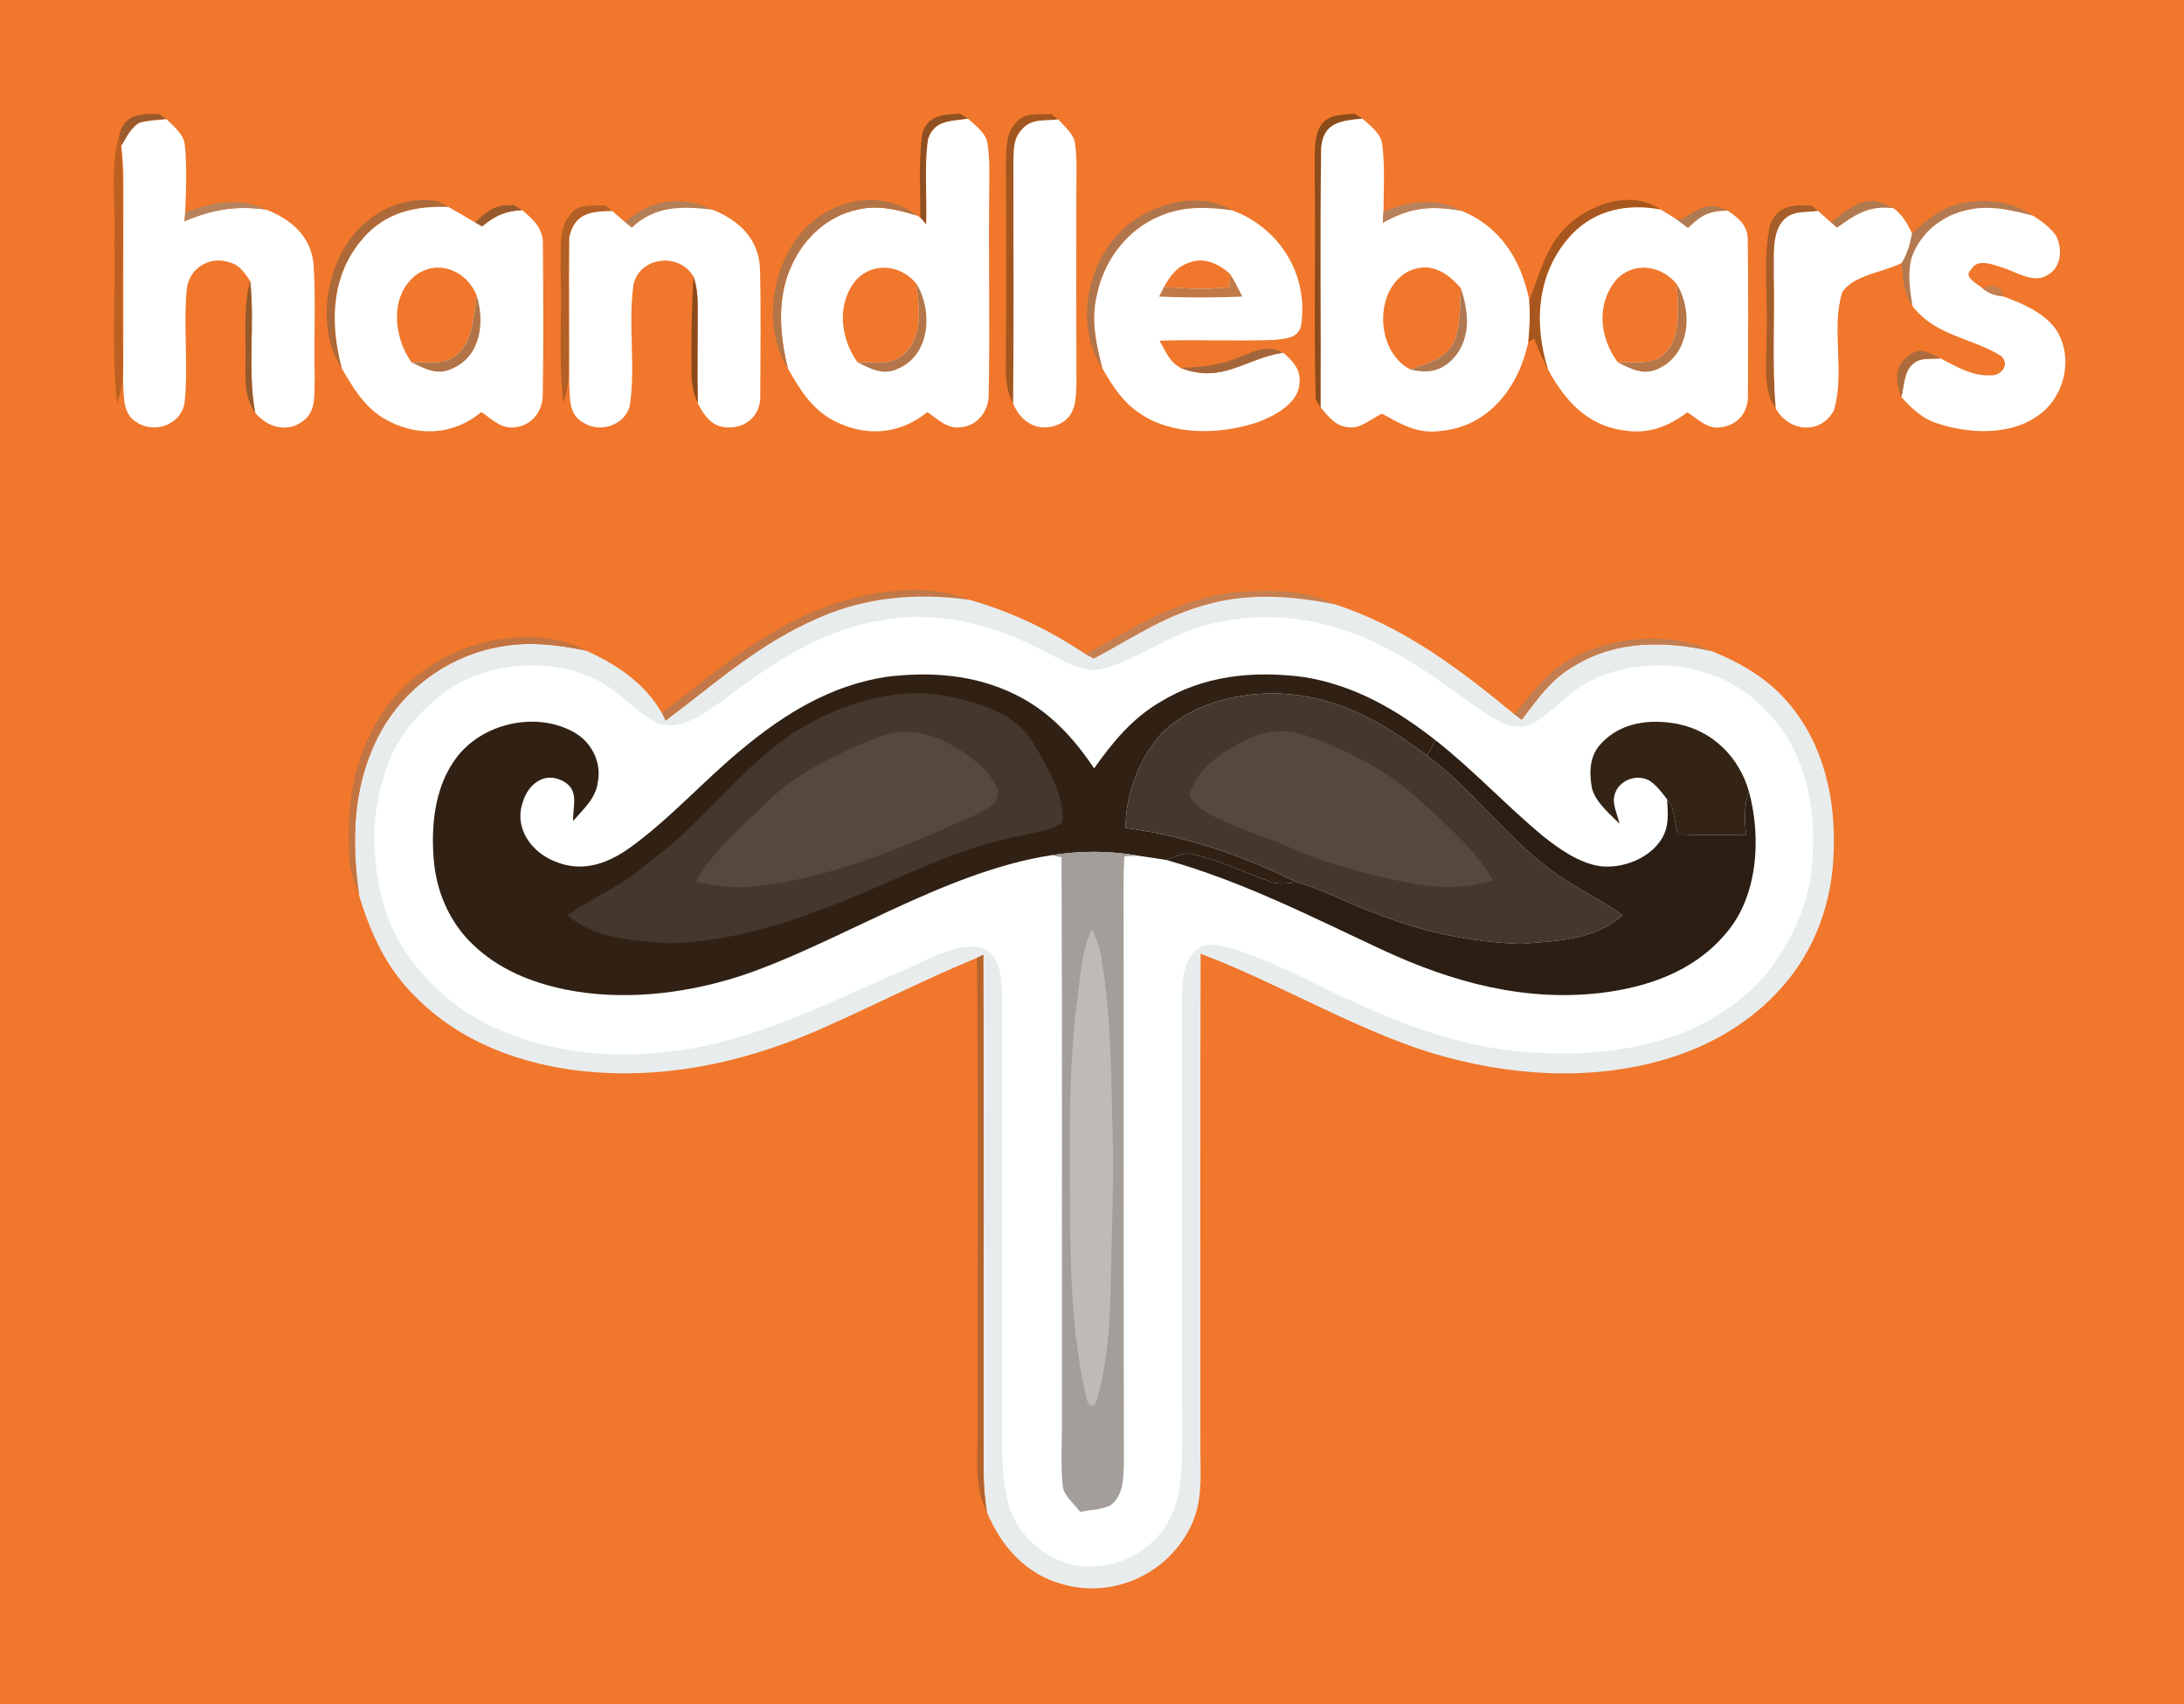 <?xml version="1.0" encoding="UTF-8" standalone="no"?>
<!DOCTYPE svg PUBLIC "-//W3C//DTD SVG 1.1//EN" "http://www.w3.org/Graphics/SVG/1.1/DTD/svg11.dtd">
<svg xmlns="http://www.w3.org/2000/svg" version="1.1" viewBox="0 0 382 298" width="382.0pt" height="298.0pt">
<path d="M 0.00 0.00 L 382.00 0.00 L 382.00 298.00 L 0.00 298.00 L 0.00 0.00 Z" fill="#f0772b" />
<path d="M 27.82 19.94 L 29.10 20.83 C 27.57 21.00 25.97 21.05 24.47 21.45 C 22.95 22.19 22.08 24.13 21.22 25.50 L 21.10 24.70 L 20.92 23.36 C 21.97 19.84 24.69 19.90 27.82 19.94 Z" fill="#9b5a2b" />
<path d="M 167.87 19.87 L 169.31 20.74 C 166.37 21.25 163.49 20.91 162.34 24.29 C 161.60 29.16 162.18 34.31 162.00 39.24 L 160.97 38.05 C 161.00 33.16 160.62 28.09 161.33 23.24 C 162.37 20.08 165.02 20.06 167.87 19.87 Z" fill="#915021" />
<path d="M 183.84 19.94 L 185.09 20.88 C 182.70 21.19 180.39 20.63 178.70 22.69 C 177.25 24.21 177.35 26.02 177.25 27.98 C 177.25 42.18 177.34 56.38 177.21 70.59 C 175.55 67.45 175.98 64.41 175.95 61.00 C 176.06 50.00 175.98 39.00 175.96 28.00 C 176.09 25.68 175.90 23.41 177.59 21.59 C 179.23 19.50 181.48 20.08 183.84 19.94 Z" fill="#a25620" />
<path d="M 236.86 19.87 L 238.30 20.74 C 234.49 21.12 231.41 21.39 231.08 25.97 C 230.88 41.03 231.06 56.16 231.00 71.24 L 230.14 69.83 C 229.75 56.57 230.18 43.27 229.94 30.00 C 230.04 27.51 229.64 24.20 230.98 22.00 C 232.40 19.90 234.61 20.14 236.86 19.87 Z" fill="#8c4b1b" />
<path d="M 29.10 20.83 C 30.42 22.16 32.17 23.45 32.34 25.46 C 32.73 29.33 32.54 33.28 32.40 37.16 L 32.27 38.69 C 37.15 36.63 41.28 35.90 46.59 36.66 C 50.86 38.34 54.27 41.20 54.83 46.00 C 55.29 52.63 54.84 59.34 55.05 66.00 C 54.90 68.46 55.44 71.57 53.33 73.34 C 50.58 75.81 46.83 74.86 44.63 72.16 C 43.24 64.67 44.61 56.70 43.75 49.12 C 42.73 47.66 41.89 46.31 40.05 45.84 C 36.65 44.72 33.12 46.91 32.68 50.46 C 32.05 56.94 32.94 63.56 32.33 70.04 C 32.01 74.02 27.34 75.95 24.07 73.94 C 21.48 72.57 21.68 69.52 21.55 67.00 C 21.60 55.33 21.54 43.67 21.59 32.00 C 21.60 29.82 21.48 27.67 21.22 25.50 C 22.08 24.13 22.95 22.19 24.47 21.45 C 25.97 21.05 27.57 21.00 29.10 20.83 Z" fill="#ffffff" />
<path d="M 169.31 20.74 C 170.58 21.89 172.49 23.31 172.73 25.11 C 173.22 28.34 172.99 31.73 173.01 35.00 C 172.91 46.34 173.15 57.71 172.93 69.04 C 172.94 71.93 170.92 74.48 167.98 74.73 C 165.62 75.01 164.01 73.26 162.20 72.06 C 157.22 76.09 151.18 76.44 145.58 73.43 C 141.86 71.37 139.86 68.03 137.82 64.45 C 136.35 58.61 135.84 52.02 138.46 46.42 C 140.64 41.60 144.71 37.78 149.96 36.66 C 153.61 35.79 156.92 36.65 160.40 37.69 L 160.97 38.05 L 162.00 39.24 C 162.18 34.31 161.60 29.16 162.34 24.29 C 163.49 20.91 166.37 21.25 169.31 20.74 Z" fill="#ffffff" />
<path d="M 185.09 20.88 C 186.12 22.04 187.76 23.39 188.02 24.98 C 188.44 27.94 188.25 31.02 188.26 34.00 C 188.22 45.00 188.25 56.00 188.28 67.00 C 188.18 69.91 188.22 72.82 185.17 74.20 C 181.67 75.71 178.61 73.93 177.21 70.59 C 177.34 56.38 177.25 42.18 177.25 27.98 C 177.35 26.02 177.25 24.21 178.70 22.69 C 180.39 20.63 182.70 21.19 185.09 20.88 Z" fill="#ffffff" />
<path d="M 238.30 20.74 C 239.56 21.88 241.50 23.32 241.75 25.10 C 242.26 29.02 242.01 33.06 241.98 37.00 L 241.87 38.96 C 246.66 36.27 250.13 35.90 255.56 36.84 C 262.43 39.60 266.08 45.46 267.49 52.52 C 267.64 54.94 267.58 57.37 267.32 59.78 C 265.66 67.60 260.47 74.60 252.01 75.35 C 247.91 75.94 245.13 74.19 241.73 72.34 C 239.99 73.10 237.99 74.99 236.02 74.72 C 233.60 74.59 232.44 72.93 231.00 71.24 C 231.06 56.16 230.88 41.03 231.08 25.97 C 231.41 21.39 234.49 21.12 238.30 20.74 Z" fill="#ffffff" />
<path d="M 20.92 23.36 L 21.10 24.70 C 21.91 35.74 21.26 46.92 21.45 58.00 C 21.36 62.15 22.03 66.66 20.48 70.51 C 19.45 61.09 20.24 51.47 20.00 42.00 C 20.27 35.94 19.17 29.19 20.92 23.36 Z" fill="#bd6022" />
<path d="M 46.59 36.66 C 41.28 35.90 37.15 36.63 32.27 38.69 L 32.40 37.16 C 37.11 35.40 41.83 34.33 46.59 36.66 Z" fill="#b8835c" />
<path d="M 76.59 35.18 L 78.44 36.20 C 72.75 35.96 67.49 37.12 63.61 41.56 C 57.86 48.03 57.67 56.45 59.81 64.46 C 55.89 58.54 56.58 49.98 59.89 43.95 C 63.13 37.94 69.68 34.01 76.59 35.18 Z" fill="#ad6939" />
<path d="M 124.59 36.66 C 119.28 36.05 114.63 35.93 110.50 39.81 L 109.32 38.83 C 113.74 34.87 119.23 34.07 124.59 36.66 Z" fill="#b47e56" />
<path d="M 160.40 37.69 C 156.92 36.65 153.61 35.79 149.96 36.66 C 144.71 37.78 140.64 41.60 138.46 46.42 C 135.84 52.02 136.35 58.61 137.82 64.45 C 133.40 57.51 134.83 47.19 139.94 40.95 C 144.84 34.95 153.95 32.78 160.40 37.69 Z" fill="#b37447" />
<path d="M 215.58 36.80 C 211.21 36.16 206.96 36.01 202.82 37.81 C 196.95 40.27 192.95 45.77 191.78 51.96 C 190.84 56.26 191.77 60.28 192.84 64.45 C 187.44 56.20 190.49 43.94 198.44 38.44 C 203.47 35.12 210.10 33.64 215.58 36.80 Z" fill="#b1754b" />
<path d="M 255.56 36.84 C 250.13 35.90 246.66 36.27 241.87 38.96 L 241.98 37.00 C 246.49 35.25 251.09 34.41 255.56 36.84 Z" fill="#b7825c" />
<path d="M 290.45 36.64 C 284.73 35.57 279.07 36.66 274.96 40.95 C 268.83 47.47 268.17 56.41 270.80 64.67 C 269.83 62.93 269.09 61.09 268.34 59.24 C 268.00 59.42 267.66 59.60 267.32 59.78 C 267.58 57.37 267.64 54.94 267.49 52.52 C 269.47 47.49 270.52 42.45 274.88 38.83 C 278.98 35.39 285.68 33.29 290.45 36.64 Z" fill="#a7571e" />
<path d="M 327.01 35.16 C 328.44 35.01 329.95 35.83 331.22 36.42 C 327.03 35.86 324.50 37.49 321.32 39.81 L 320.25 38.89 C 322.22 37.44 324.46 35.29 327.01 35.16 Z" fill="#b17950" />
<path d="M 355.60 37.72 C 351.78 36.73 347.88 35.77 343.96 36.76 C 339.53 37.73 335.69 40.91 334.30 45.27 C 333.65 47.90 334.07 50.90 334.52 53.54 C 332.94 51.22 332.85 48.69 332.60 45.99 C 333.61 44.38 334.07 42.65 334.43 40.80 C 336.78 38.75 338.88 36.78 341.95 35.84 C 346.55 34.55 351.59 34.97 355.60 37.72 Z" fill="#b37a52" />
<path d="M 78.44 36.20 C 80.02 37.06 81.56 37.99 83.11 38.90 L 84.32 39.58 C 86.75 37.65 88.12 36.98 91.32 36.73 C 93.39 38.49 95.09 40.00 94.96 42.96 C 95.02 51.65 95.09 60.36 94.93 69.04 C 94.92 71.96 92.97 74.48 89.98 74.72 C 87.62 75.02 86.01 73.26 84.19 72.05 C 79.16 76.28 72.48 76.43 66.96 73.06 C 63.63 70.98 61.72 67.77 59.81 64.46 C 57.67 56.45 57.86 48.03 63.61 41.56 C 67.49 37.12 72.75 35.96 78.44 36.20 Z" fill="#ffffff" />
<path d="M 89.87 35.86 L 91.32 36.73 C 88.12 36.98 86.75 37.65 84.32 39.58 L 83.11 38.90 C 85.39 36.71 86.55 35.79 89.87 35.86 Z" fill="#975a2d" />
<path d="M 105.86 35.90 L 107.09 36.90 C 103.37 36.97 100.53 37.23 99.58 41.46 C 99.35 49.63 99.75 57.83 99.43 66.01 C 99.35 67.53 98.98 68.98 98.56 70.44 C 97.61 62.71 98.35 54.79 98.05 47.00 C 98.17 43.88 97.56 39.43 100.10 37.11 C 101.39 35.60 104.05 36.03 105.86 35.90 Z" fill="#b35f25" />
<path d="M 302.18 36.83 C 298.82 36.91 297.58 37.61 295.24 39.88 C 294.51 39.32 293.79 38.76 293.05 38.22 L 294.00 38.46 C 297.00 36.66 298.54 35.05 302.18 36.83 Z" fill="#af7952" />
<path d="M 316.82 35.93 L 318.00 36.89 C 315.70 37.20 313.34 36.75 311.75 38.74 C 309.84 41.06 310.35 45.19 310.25 48.00 C 310.47 55.80 309.92 63.68 310.60 71.45 C 308.17 68.02 309.10 63.04 308.97 59.00 C 309.30 52.61 308.28 45.80 309.54 39.54 C 310.83 35.91 313.42 35.84 316.82 35.93 Z" fill="#a55d2a" />
<path d="M 107.09 36.90 C 107.84 37.54 108.58 38.19 109.32 38.83 L 110.50 39.81 C 114.63 35.93 119.28 36.05 124.59 36.66 C 129.21 38.47 132.71 41.74 132.93 46.96 C 133.11 54.30 133.01 61.69 132.98 69.03 C 133.15 72.57 130.49 74.99 127.02 74.73 C 124.47 74.58 123.08 72.57 122.04 70.48 C 121.94 64.99 122.04 59.49 122.04 54.00 C 122.05 52.09 121.93 50.22 121.31 48.40 C 118.92 44.10 111.83 44.82 110.80 49.81 C 109.82 56.77 111.21 64.07 110.15 71.02 C 109.20 74.40 104.98 75.75 102.08 73.93 C 99.40 72.49 99.71 69.62 99.56 67.00 C 99.58 58.49 99.49 49.97 99.58 41.46 C 100.53 37.23 103.37 36.97 107.09 36.90 Z" fill="#ffffff" />
<path d="M 215.58 36.80 C 223.86 39.89 228.91 48.08 227.58 56.87 C 227.10 59.17 224.95 59.18 223.03 59.43 C 216.30 59.70 209.55 59.34 202.81 59.57 C 203.88 61.41 204.54 63.33 206.55 64.35 C 213.85 67.16 217.70 62.71 224.42 61.66 C 226.11 63.09 227.57 64.62 227.29 67.03 C 227.09 70.61 222.82 72.78 219.88 73.86 C 213.51 75.96 205.37 76.26 199.58 72.42 C 196.49 70.48 194.61 67.55 192.84 64.45 C 191.77 60.28 190.84 56.26 191.78 51.96 C 192.95 45.77 196.95 40.27 202.82 37.81 C 206.96 36.01 211.21 36.16 215.58 36.80 Z" fill="#ffffff" />
<path d="M 290.45 36.64 C 291.33 37.15 292.20 37.67 293.05 38.22 C 293.79 38.76 294.51 39.32 295.24 39.88 C 297.58 37.61 298.82 36.91 302.18 36.83 C 304.09 38.11 305.74 39.47 305.70 41.97 C 305.82 50.98 305.76 60.02 305.73 69.03 C 305.84 72.10 304.00 74.29 300.98 74.73 C 298.68 75.10 296.92 73.24 295.14 72.09 C 291.71 74.62 288.34 75.97 283.98 75.25 C 277.62 74.42 273.70 70.02 270.80 64.67 C 268.17 56.41 268.83 47.47 274.96 40.95 C 279.07 36.66 284.73 35.57 290.45 36.64 Z" fill="#ffffff" />
<path d="M 318.00 36.89 C 318.76 37.55 319.50 38.22 320.25 38.89 L 321.32 39.81 C 324.50 37.49 327.03 35.86 331.22 36.42 C 332.75 37.55 333.63 39.11 334.43 40.80 C 334.07 42.65 333.61 44.38 332.60 45.99 C 329.53 47.60 324.00 48.09 322.18 51.19 C 320.27 57.64 322.74 65.29 320.75 71.78 C 318.40 76.09 312.91 75.52 310.60 71.45 C 309.92 63.68 310.47 55.80 310.25 48.00 C 310.35 45.19 309.84 41.06 311.75 38.74 C 313.34 36.75 315.70 37.20 318.00 36.89 Z" fill="#ffffff" />
<path d="M 343.96 36.76 C 347.88 35.77 351.78 36.73 355.60 37.72 C 357.10 38.67 358.69 39.82 359.67 41.31 C 360.76 43.59 360.57 46.80 358.09 48.11 C 355.66 49.66 352.62 47.49 350.20 46.78 C 348.63 46.26 345.84 45.15 344.82 47.07 C 343.22 48.39 345.80 49.57 346.69 50.36 C 347.79 51.31 348.94 51.67 350.36 51.83 C 353.78 53.05 357.95 54.85 359.91 58.08 C 362.75 63.08 360.89 69.98 356.01 72.98 C 351.18 76.17 344.25 75.81 338.97 74.07 C 336.28 73.26 334.38 71.45 332.56 69.41 C 333.05 67.56 333.01 64.90 334.61 63.63 C 335.72 62.48 337.94 62.79 339.41 62.67 C 342.18 64.06 344.79 65.75 348.02 65.63 C 350.11 65.81 351.66 63.62 349.94 62.20 C 344.79 59.01 338.61 58.81 334.52 53.54 C 334.07 50.90 333.65 47.90 334.30 45.27 C 335.69 40.91 339.53 37.73 343.96 36.76 Z" fill="#ffffff" />
<path d="M 208.01 45.92 C 210.56 44.88 213.37 46.20 215.22 47.99 L 215.01 50.22 C 211.21 50.67 207.41 50.51 203.61 50.14 C 204.66 48.25 205.86 46.62 208.01 45.92 Z" fill="#f0772b" />
<path d="M 83.38 51.68 C 82.93 54.93 82.66 59.69 80.00 61.99 C 77.98 63.92 74.55 63.26 71.97 63.34 C 68.75 58.88 68.10 51.48 72.96 47.94 C 76.94 45.30 81.71 47.50 83.38 51.68 Z" fill="#f0772b" />
<path d="M 160.30 49.64 C 160.74 53.75 161.52 58.15 158.50 61.53 C 156.34 64.05 152.91 63.25 149.97 63.34 C 146.94 59.04 146.26 53.02 149.84 48.84 C 152.87 45.74 157.68 46.35 160.30 49.64 Z" fill="#f0772b" />
<path d="M 246.39 47.42 C 250.16 45.70 253.13 47.60 255.54 50.43 C 255.28 53.50 255.58 57.30 254.16 60.10 C 252.58 62.96 249.49 63.59 246.64 64.58 C 240.57 61.42 240.22 50.62 246.39 47.42 Z" fill="#f0772b" />
<path d="M 293.29 49.70 C 293.48 53.32 294.11 58.60 291.47 61.50 C 289.35 64.00 285.86 63.22 282.96 63.36 C 279.74 58.95 279.13 53.14 282.80 48.80 C 285.87 45.66 290.65 46.44 293.29 49.70 Z" fill="#f0772b" />
<path d="M 215.22 47.99 C 215.97 49.25 216.63 50.55 217.30 51.86 C 212.44 52.06 207.59 52.07 202.74 51.86 C 203.02 51.29 203.31 50.71 203.61 50.14 C 207.41 50.51 211.21 50.67 215.01 50.22 L 215.22 47.99 Z" fill="#c07947" />
<path d="M 121.31 48.40 C 121.93 50.22 122.05 52.09 122.04 54.00 C 122.04 59.49 121.94 64.99 122.04 70.48 C 121.24 68.69 120.96 66.96 120.95 65.00 C 120.90 59.46 120.95 53.93 121.31 48.40 Z" fill="#8b4b1c" />
<path d="M 43.75 49.12 C 44.61 56.70 43.24 64.67 44.63 72.16 C 42.63 69.29 42.98 66.32 42.94 63.00 C 43.05 58.21 42.52 53.82 43.75 49.12 Z" fill="#95592c" />
<path d="M 160.30 49.64 C 163.14 54.26 162.76 61.85 157.31 64.36 C 154.57 65.76 152.44 64.57 149.97 63.34 C 152.91 63.25 156.34 64.05 158.50 61.53 C 161.52 58.15 160.74 53.75 160.30 49.64 Z" fill="#b37549" />
<path d="M 293.29 49.70 C 296.12 54.31 295.61 61.77 290.31 64.35 C 287.58 65.79 285.44 64.57 282.96 63.36 C 285.86 63.22 289.35 64.00 291.47 61.50 C 294.11 58.60 293.48 53.32 293.29 49.70 Z" fill="#b77648" />
<path d="M 346.69 50.36 C 348.32 49.79 350.16 49.64 350.36 51.83 C 348.94 51.67 347.79 51.31 346.69 50.36 Z" fill="#c48050" />
<path d="M 255.54 50.43 C 256.78 54.35 257.31 58.25 254.89 61.85 C 252.71 64.73 250.13 65.49 246.64 64.58 C 249.49 63.59 252.58 62.96 254.16 60.10 C 255.58 57.30 255.28 53.50 255.54 50.43 Z" fill="#b07850" />
<path d="M 83.38 51.68 C 84.79 56.28 84.14 62.13 79.31 64.36 C 76.57 65.76 74.44 64.56 71.97 63.34 C 74.55 63.26 77.98 63.92 80.00 61.99 C 82.66 59.69 82.93 54.93 83.38 51.68 Z" fill="#b27447" />
<path d="M 224.42 61.66 C 217.70 62.71 213.85 67.16 206.55 64.35 C 209.78 64.16 212.81 64.02 215.85 62.80 C 218.92 61.80 221.15 59.97 224.42 61.66 Z" fill="#a3663a" />
<path d="M 339.41 62.67 C 337.94 62.79 335.72 62.48 334.61 63.63 C 333.01 64.90 333.05 67.56 332.56 69.41 C 331.51 66.60 331.27 63.86 334.06 62.04 C 336.13 60.59 337.47 61.80 339.41 62.67 Z" fill="#ab6b3e" />
<path d="M 169.57 104.88 C 160.53 103.64 151.50 104.33 143.11 108.09 C 132.77 112.54 125.24 119.41 116.43 126.02 L 115.78 124.69 C 125.67 117.08 134.21 109.43 146.37 105.43 C 153.54 103.15 162.44 101.98 169.57 104.88 Z" fill="#c27848" />
<path d="M 215.17 103.63 C 221.54 103.14 227.58 102.88 233.50 105.67 C 225.61 104.13 217.83 103.56 210.05 106.01 C 203.13 108.01 197.55 111.89 191.29 115.17 L 189.90 114.39 C 198.24 109.81 205.46 104.98 215.17 103.63 Z" fill="#c67f51" />
<path d="M 169.57 104.88 C 177.06 107.02 183.42 110.10 189.90 114.39 L 191.29 115.17 C 197.55 111.89 203.13 108.01 210.05 106.01 C 217.83 103.56 225.61 104.13 233.50 105.67 C 245.55 109.60 255.24 116.95 264.88 124.90 L 266.16 125.85 C 268.92 122.22 271.33 118.68 275.42 116.39 C 282.90 111.90 291.11 112.06 299.39 113.84 C 304.57 115.97 309.30 118.69 312.92 123.05 C 319.01 130.24 321.11 139.76 320.72 149.00 C 320.49 157.67 317.48 166.15 311.66 172.64 C 305.69 179.41 297.66 183.72 288.96 185.86 C 275.52 189.24 260.80 187.69 247.78 183.27 C 234.86 178.77 222.92 171.67 210.00 166.77 C 209.90 195.18 209.97 223.59 209.96 252.00 C 209.87 257.63 210.69 262.68 207.81 267.80 C 203.57 275.49 194.49 279.43 185.98 277.05 C 179.48 275.34 175.10 270.44 172.61 264.37 C 172.28 262.26 172.09 260.15 172.05 258.01 C 172.01 227.66 172.13 197.30 171.99 166.96 L 170.88 167.49 C 162.15 171.08 153.77 175.37 145.16 179.21 C 131.71 185.40 117.02 188.86 102.17 187.32 C 91.20 186.16 80.55 182.28 72.69 174.31 C 67.65 169.41 64.80 163.23 62.81 156.58 C 61.48 147.09 61.67 137.78 66.02 129.04 C 70.13 120.83 77.97 114.90 87.00 113.17 C 92.23 112.10 97.29 112.70 102.46 113.75 C 107.91 116.20 112.72 119.41 115.78 124.69 L 116.43 126.02 C 125.24 119.41 132.77 112.54 143.11 108.09 C 151.50 104.33 160.53 103.64 169.57 104.88 Z" fill="#e8eced" />
<path d="M 155.09 108.33 C 164.90 106.75 174.39 109.44 182.99 114.06 C 185.93 115.50 189.52 117.89 192.91 116.90 C 197.18 115.88 201.32 113.21 205.33 111.40 C 213.48 107.52 223.23 107.00 231.90 109.25 C 242.10 111.84 249.98 117.64 258.32 123.71 C 260.96 125.46 264.39 128.11 267.69 126.67 C 271.27 124.93 273.88 121.43 277.40 119.46 C 287.26 114.05 301.14 115.74 308.81 124.20 C 315.66 130.98 317.64 140.67 317.01 150.00 C 316.81 157.33 313.51 164.41 309.10 170.14 C 304.38 175.66 297.89 179.79 290.89 181.75 C 282.76 184.28 274.43 184.57 265.99 183.90 C 254.16 182.84 243.28 178.37 232.67 173.28 C 227.30 170.62 221.64 167.81 215.91 165.98 C 214.20 165.49 212.07 164.91 210.32 165.41 C 206.78 167.25 206.81 171.54 206.70 175.00 C 206.79 200.66 206.69 226.34 206.76 252.00 C 206.72 256.27 206.69 261.00 204.91 264.97 C 202.43 270.62 196.09 274.28 189.98 273.89 C 183.40 273.65 177.46 268.42 176.16 262.01 C 175.03 256.89 175.30 251.23 175.28 246.00 C 175.30 222.01 175.28 198.00 175.30 174.00 C 175.16 170.56 174.96 166.27 170.76 165.53 C 166.48 165.22 161.73 168.09 157.87 169.75 C 144.29 175.54 131.01 182.63 116.01 183.97 C 104.49 185.25 92.47 183.50 82.40 177.55 C 76.01 173.52 70.49 167.42 67.77 160.32 C 65.26 152.74 64.58 144.63 66.82 136.88 C 68.45 129.77 73.17 124.20 79.04 120.12 C 86.57 115.67 96.36 115.04 104.30 118.82 C 108.36 120.80 111.29 124.76 115.33 126.61 C 119.20 127.80 123.41 124.58 126.43 122.48 C 135.03 115.98 144.12 109.75 155.09 108.33 Z" fill="#feffff" />
<path d="M 102.46 113.75 C 97.29 112.70 92.23 112.10 87.00 113.17 C 77.97 114.90 70.13 120.83 66.02 129.04 C 61.67 137.78 61.48 147.09 62.81 156.58 C 62.01 154.43 61.21 152.34 61.07 150.01 C 60.52 141.36 61.72 132.85 66.39 125.40 C 70.91 118.14 78.60 113.27 87.00 111.86 C 92.29 111.04 97.64 111.18 102.46 113.75 Z" fill="#c27543" />
<path d="M 299.39 113.84 C 291.11 112.06 282.90 111.90 275.42 116.39 C 271.33 118.68 268.92 122.22 266.16 125.85 L 264.88 124.90 C 268.15 120.90 270.87 117.03 275.70 114.73 C 282.71 111.20 292.22 110.44 299.39 113.84 Z" fill="#c27d50" />
<path d="M 154.98 118.36 C 162.73 117.39 170.49 117.95 177.57 121.44 C 183.47 124.31 187.78 128.98 191.37 134.36 C 194.57 129.83 197.98 125.67 202.83 122.81 C 210.47 118.09 219.24 117.25 228.00 118.38 C 236.78 119.76 244.21 124.03 251.10 129.45 C 250.61 130.35 250.11 131.25 249.62 132.15 C 242.39 126.68 234.89 122.28 225.66 121.39 C 217.96 120.68 208.86 122.62 203.21 128.22 C 199.21 132.67 196.89 138.78 196.87 144.78 C 207.30 146.13 217.47 149.63 226.87 154.28 C 225.16 154.43 223.62 154.77 221.98 154.09 C 217.73 152.59 213.13 150.34 208.62 149.39 C 206.84 148.92 205.68 149.86 204.03 150.38 C 202.39 150.13 200.76 149.86 199.13 149.63 C 194.03 148.74 188.98 148.74 183.87 149.55 C 164.87 152.47 146.07 165.33 128.83 170.88 C 119.29 173.85 108.69 175.01 98.84 173.02 C 92.87 171.78 87.24 169.49 82.78 165.23 C 78.56 161.25 76.24 155.74 75.84 150.00 C 75.41 144.37 76.04 138.09 79.26 133.30 C 83.54 126.71 93.17 124.24 100.08 127.87 C 103.37 129.54 105.30 133.20 104.55 136.85 C 104.19 139.63 101.97 141.54 100.24 143.56 C 100.17 140.88 101.40 138.12 98.45 136.57 C 95.24 134.87 92.43 137.08 91.47 140.17 C 89.81 144.81 92.97 149.09 97.24 150.70 C 101.93 152.60 106.32 150.99 110.19 148.22 C 117.26 143.13 123.16 136.41 129.91 130.89 C 137.30 124.76 145.34 119.85 154.98 118.36 Z" fill="#312114" />
<path d="M 167.00 121.99 C 172.52 123.33 177.81 124.97 180.87 130.16 C 183.19 134.07 186.22 139.11 185.84 143.79 C 184.03 145.22 181.22 145.51 179.01 146.02 C 166.57 148.30 155.62 154.68 143.91 158.93 C 135.43 162.22 126.13 164.74 117.00 164.93 C 110.86 164.48 104.10 164.26 99.24 160.00 C 104.02 156.78 109.25 154.63 113.56 150.68 C 123.38 143.72 129.48 134.01 139.64 127.61 C 147.78 122.70 157.52 119.77 167.00 121.99 Z" fill="#45372b" />
<path d="M 225.66 121.39 C 234.89 122.28 242.39 126.68 249.62 132.15 C 257.09 137.60 262.65 145.37 269.95 151.10 C 274.24 154.70 279.28 156.76 283.82 160.02 C 278.84 164.44 272.34 164.51 265.99 165.04 C 257.58 164.74 249.06 163.08 241.23 159.93 C 236.33 158.26 231.84 155.70 226.87 154.28 C 217.47 149.63 207.30 146.13 196.87 144.78 C 196.89 138.78 199.21 132.67 203.21 128.22 C 208.86 122.62 217.96 120.68 225.66 121.39 Z" fill="#45372b" />
<path d="M 293.52 126.60 C 299.63 127.87 304.14 132.38 305.88 138.31 C 305.06 140.87 305.12 143.33 305.40 145.96 C 301.40 146.05 297.42 146.04 293.42 145.90 C 293.12 144.25 292.83 142.59 292.43 140.96 L 291.59 139.77 C 290.71 138.60 289.74 137.31 288.50 136.50 C 286.23 135.25 283.11 136.43 282.41 138.97 C 281.91 140.54 282.93 142.46 283.27 144.05 C 281.55 142.29 279.08 140.28 278.45 137.84 C 277.94 135.11 277.99 132.16 280.03 130.04 C 283.49 126.25 288.71 125.66 293.52 126.60 Z" fill="#342415" />
<path d="M 169.04 131.90 C 171.16 133.49 173.74 135.64 174.58 138.23 C 174.70 140.83 172.30 141.56 170.41 142.58 C 158.29 148.02 145.34 153.65 132.01 154.96 C 128.49 155.40 125.10 154.99 121.68 154.16 C 124.89 148.51 129.66 144.69 134.23 140.22 C 139.58 134.96 146.94 131.48 153.88 128.82 C 159.33 126.70 164.54 128.71 169.04 131.90 Z" fill="#55483d" />
<path d="M 229.12 128.83 C 236.07 131.41 242.69 134.76 248.20 139.80 C 253.02 144.30 257.78 148.21 261.18 153.96 C 256.48 155.28 252.42 155.39 247.62 154.58 C 240.20 153.24 232.76 151.34 225.86 148.28 C 221.40 146.30 216.63 144.96 212.30 142.76 C 210.63 141.83 208.88 140.91 208.06 139.08 C 209.20 134.24 214.14 131.28 218.29 129.22 C 221.75 127.50 225.52 127.52 229.12 128.83 Z" fill="#55483d" />
<path d="M 251.10 129.45 C 257.73 134.66 263.43 140.85 269.89 146.20 C 272.74 148.48 276.28 150.97 279.96 151.47 C 283.89 151.90 288.54 150.11 290.66 146.65 C 291.99 144.44 291.73 142.23 291.59 139.77 L 292.43 140.96 C 292.83 142.59 293.12 144.25 293.42 145.90 C 297.42 146.04 301.40 146.05 305.40 145.96 C 305.12 143.33 305.06 140.87 305.88 138.31 C 308.11 146.49 307.54 156.98 301.58 163.55 C 296.11 169.89 288.11 172.64 280.02 173.62 C 266.61 175.19 253.93 171.73 241.86 166.12 C 229.41 160.32 217.33 154.12 204.03 150.38 C 205.68 149.86 206.84 148.92 208.62 149.39 C 213.13 150.34 217.73 152.59 221.98 154.09 C 223.62 154.77 225.16 154.43 226.87 154.28 C 231.84 155.70 236.33 158.26 241.23 159.93 C 249.06 163.08 257.58 164.74 265.99 165.04 C 272.34 164.51 278.84 164.44 283.82 160.02 C 279.28 156.76 274.24 154.70 269.95 151.10 C 262.65 145.37 257.09 137.60 249.62 132.15 C 250.11 131.25 250.61 130.35 251.10 129.45 Z" fill="#2c1e13" />
<path d="M 199.13 149.63 L 196.66 149.73 C 196.44 153.78 196.52 157.93 196.53 162.00 C 196.57 193.33 196.50 224.68 196.58 256.01 C 196.49 258.58 196.50 261.58 194.18 263.25 C 192.60 264.00 190.64 264.03 188.92 264.35 C 187.95 263.04 186.21 261.68 185.91 260.04 C 185.46 256.07 185.79 251.99 185.74 248.00 C 185.71 215.32 185.82 182.57 185.67 149.90 L 183.87 149.55 C 188.98 148.74 194.03 148.74 199.13 149.63 Z" fill="#a49e9a" />
<path d="M 191.00 162.54 C 191.67 164.02 192.27 165.50 192.58 167.10 C 194.18 176.61 194.37 186.04 194.53 195.64 C 194.82 202.43 194.66 209.20 194.47 215.98 C 194.18 225.46 194.55 235.80 191.79 244.94 C 191.20 246.75 190.06 245.43 189.95 244.11 C 187.71 234.34 187.26 224.00 187.18 214.00 C 187.13 200.52 186.75 186.74 188.60 173.37 C 189.03 169.60 189.27 166.00 191.00 162.54 Z" fill="#bebab8" />
<path d="M 171.99 166.96 C 172.13 197.30 172.01 227.66 172.05 258.01 C 172.09 260.15 172.28 262.26 172.61 264.37 C 170.14 259.49 171.13 254.35 170.99 249.00 C 170.93 221.83 171.13 194.66 170.88 167.49 L 171.99 166.96 Z" fill="#b5632d" />
</svg>